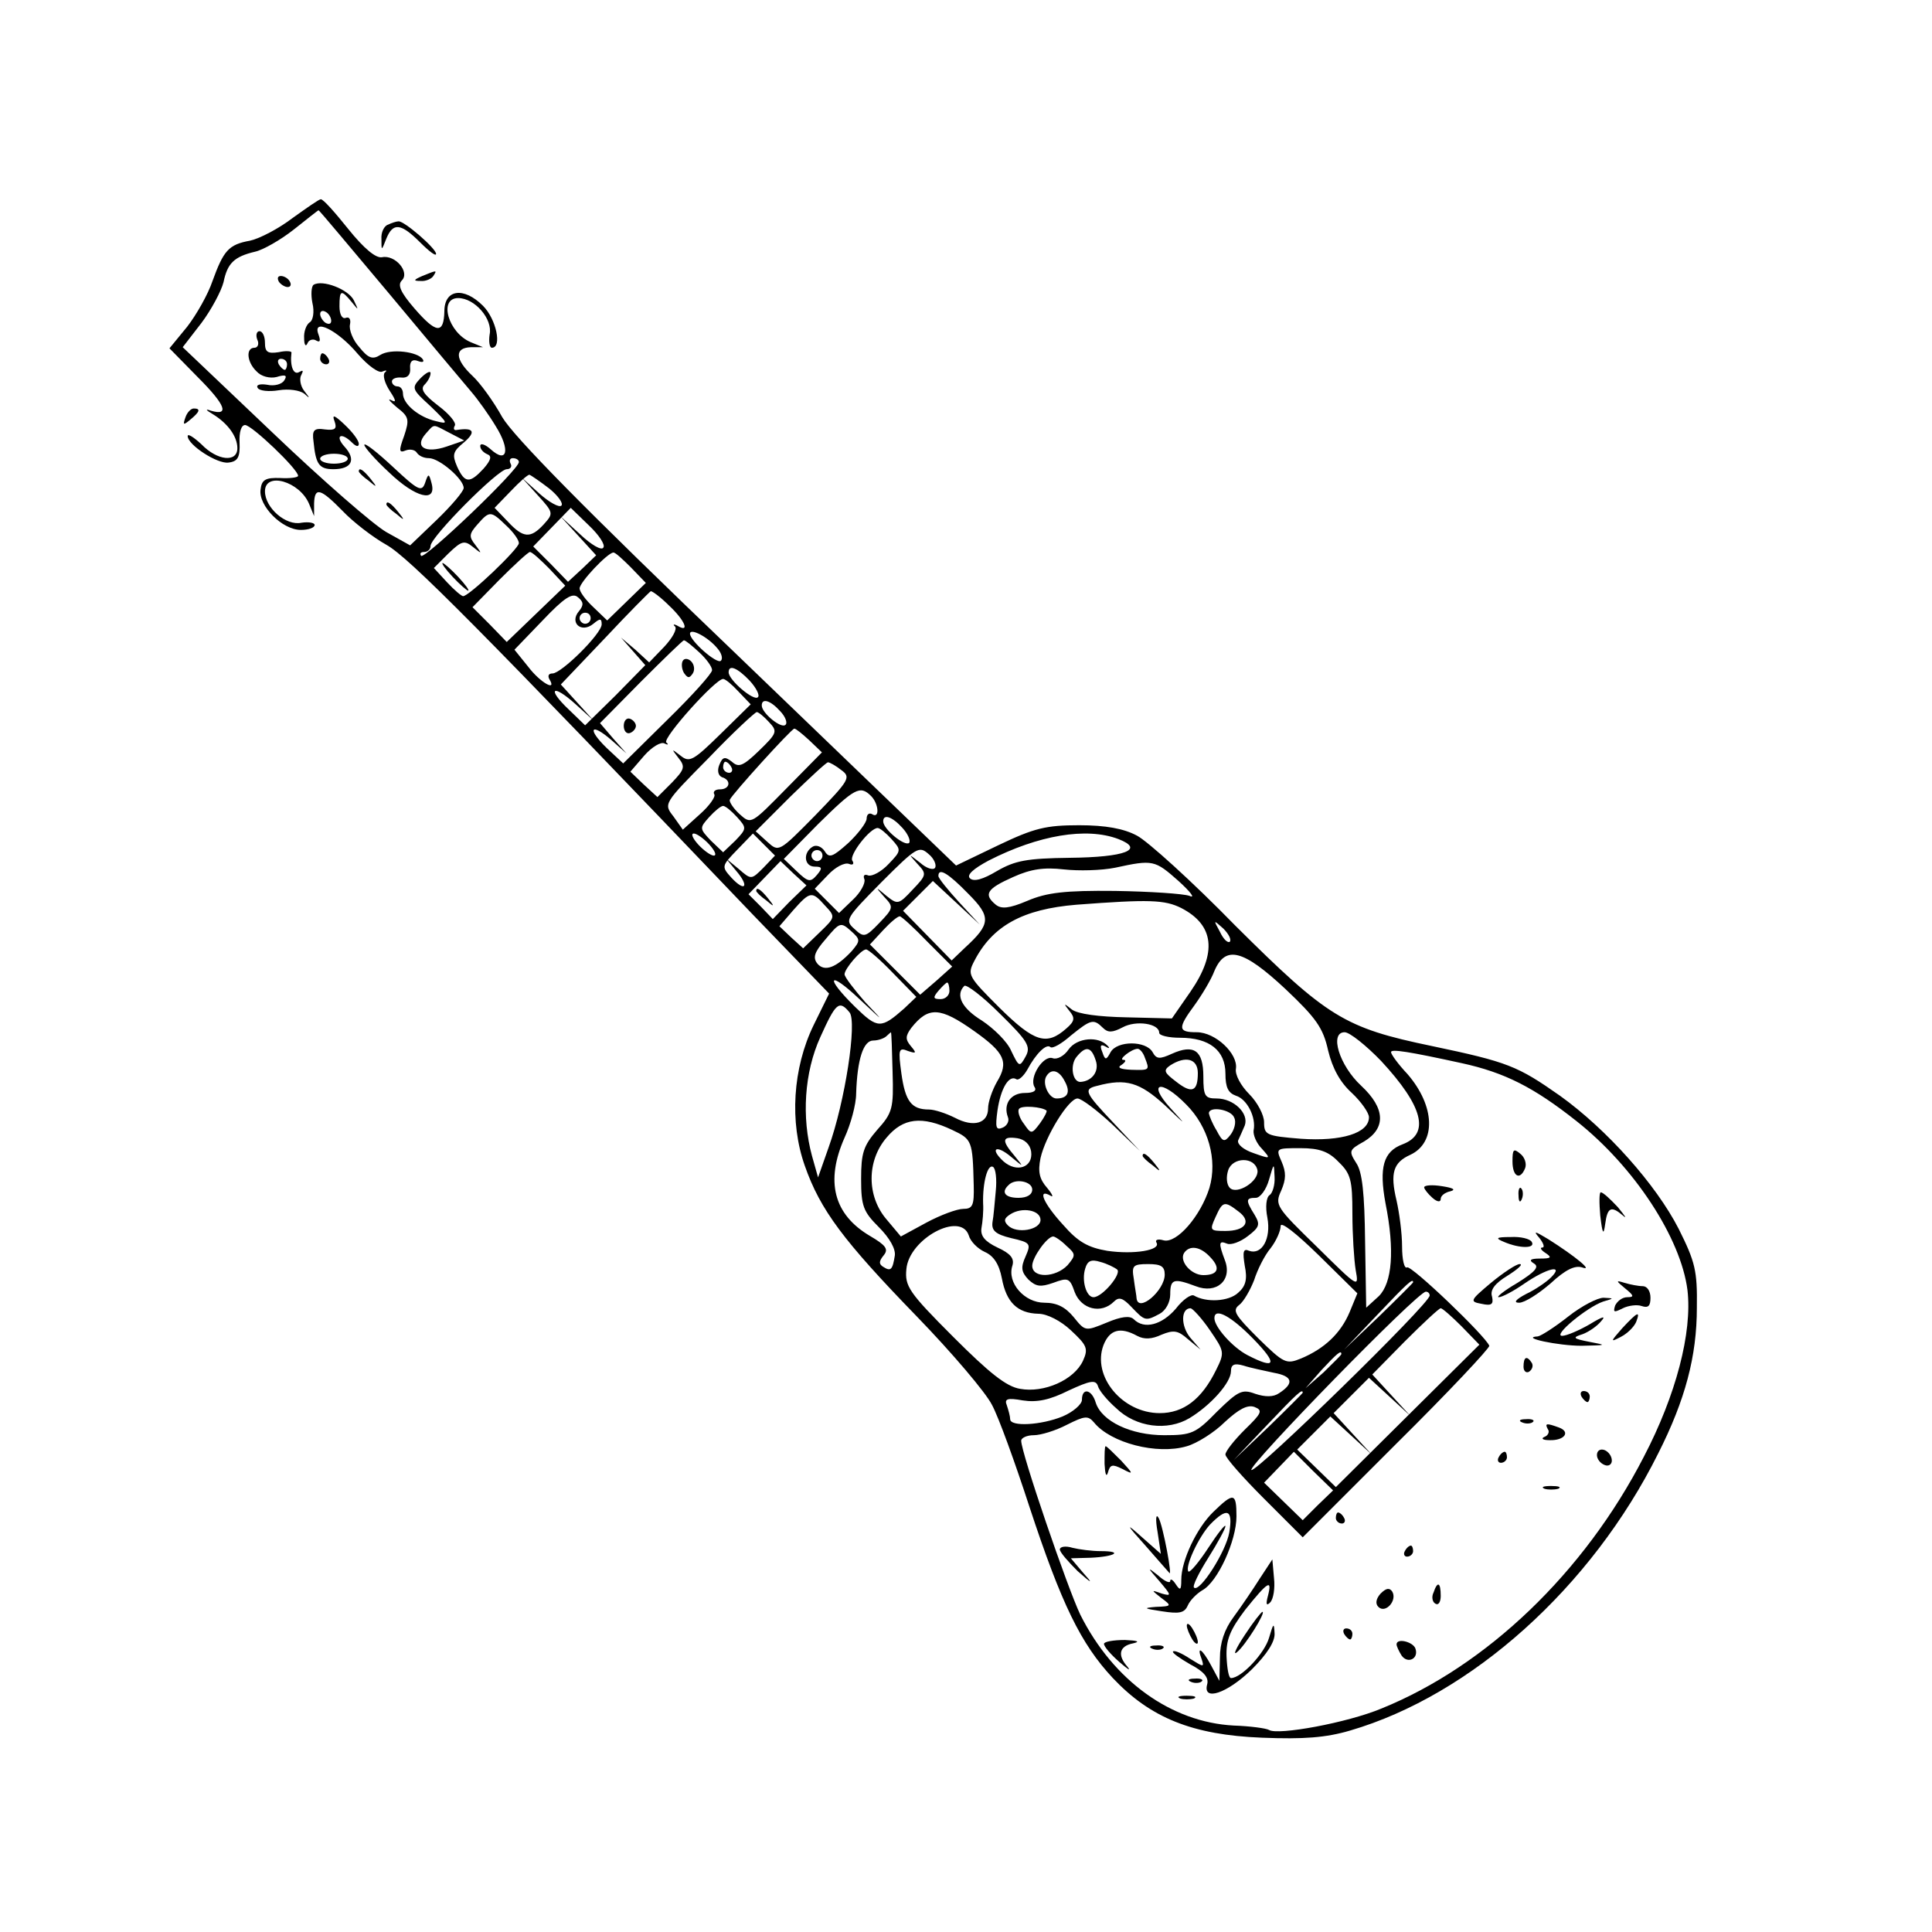 <?xml version="1.0" standalone="no"?>
<!DOCTYPE svg PUBLIC "-//W3C//DTD SVG 20010904//EN"
 "http://www.w3.org/TR/2001/REC-SVG-20010904/DTD/svg10.dtd">
<svg version="1.0" xmlns="http://www.w3.org/2000/svg"
 width="350pt" height="350pt" viewBox="0 0 350 350"
 preserveAspectRatio="xMidYMid meet">

<g transform="translate(0,350) scale(0.1,-0.1)"
fill="#000000" stroke="none">
<path d="M530 3105 c-25 -19 -59 -37 -77 -41 -39 -7 -48 -18 -68 -73 -8 -24
-29 -61 -46 -83 l-32 -39 52 -53 c50 -50 57 -70 23 -60 -11 4 -9 1 3 -6 28
-17 45 -41 45 -62 0 -26 -36 -23 -65 7 -14 13 -25 20 -25 15 0 -16 54 -51 74
-48 17 2 21 10 20 36 -1 19 3 32 10 32 12 0 96 -80 96 -92 0 -3 -15 -5 -32 -4
-27 1 -34 -3 -36 -21 -4 -29 39 -73 73 -73 14 0 25 4 25 9 0 4 -11 6 -24 4
-28 -6 -66 27 -66 57 0 36 63 18 80 -23 l9 -22 0 23 c1 30 11 28 52 -14 18
-19 54 -47 79 -61 41 -23 167 -150 663 -669 l139 -144 -28 -57 c-38 -78 -44
-176 -16 -255 28 -80 70 -136 203 -273 64 -66 125 -138 136 -160 12 -22 42
-105 68 -185 58 -176 93 -248 151 -310 68 -72 144 -103 270 -108 76 -3 116 0
160 13 219 64 437 259 558 502 49 97 70 176 70 264 1 67 -3 83 -33 143 -41 80
-130 180 -215 241 -77 54 -94 61 -232 90 -159 33 -189 52 -356 218 -78 80
-159 153 -178 163 -24 13 -57 19 -105 19 -60 0 -81 -5 -146 -36 l-77 -37 -396
381 c-280 268 -405 396 -426 431 -16 29 -40 62 -54 75 -32 30 -33 51 -3 52
l22 0 -22 9 c-41 17 -59 80 -23 80 30 0 63 -38 57 -66 -2 -13 0 -24 4 -24 19
0 8 52 -16 76 -35 35 -70 30 -70 -10 -1 -42 -15 -40 -54 5 -26 30 -31 43 -23
51 15 15 -12 47 -36 42 -11 -2 -32 15 -61 51 -24 30 -46 55 -50 54 -3 0 -26
-16 -51 -34z m175 -137 c70 -84 137 -164 149 -178 12 -14 32 -42 44 -62 27
-43 21 -69 -9 -42 -10 9 -19 12 -19 6 0 -6 6 -12 13 -15 8 -3 7 -10 -7 -26
-25 -27 -34 -27 -48 4 -9 21 -8 27 13 44 22 19 17 27 -14 22 -5 -1 -6 3 -3 8
3 5 -10 21 -30 36 -26 20 -33 30 -25 38 6 6 11 15 11 21 0 5 -8 1 -18 -9 -17
-18 -16 -20 18 -51 32 -31 33 -33 10 -27 -31 7 -60 31 -60 50 0 7 -4 13 -10
13 -5 0 -10 4 -10 9 0 5 8 8 18 7 11 -1 16 6 15 17 -1 12 4 17 14 13 8 -3 12
-2 9 3 -9 14 -58 20 -77 8 -14 -9 -22 -6 -38 14 -12 13 -19 32 -17 41 2 9 -1
15 -8 12 -6 -2 -11 6 -11 21 0 30 3 31 22 8 13 -16 13 -16 4 3 -10 20 -57 38
-73 28 -4 -3 -5 -18 -2 -33 4 -16 1 -32 -5 -35 -6 -4 -11 -17 -10 -29 0 -12 3
-16 6 -9 2 6 10 9 16 5 7 -4 8 0 4 11 -12 31 35 8 71 -35 19 -22 39 -36 45
-32 7 3 9 2 4 -2 -4 -5 0 -19 9 -33 12 -18 12 -22 3 -17 -8 4 -3 -2 10 -13 22
-17 23 -22 13 -52 -10 -27 -9 -31 3 -26 8 3 17 1 20 -4 4 -6 13 -10 22 -10 19
0 63 -38 63 -54 0 -6 -22 -32 -49 -58 l-48 -46 -43 24 c-23 13 -116 94 -206
180 l-163 155 34 44 c18 24 36 58 40 74 7 34 19 46 57 55 14 3 46 21 70 40 24
19 44 35 45 35 1 1 58 -68 128 -151z m-105 -49 c0 -6 -4 -7 -10 -4 -5 3 -10
11 -10 16 0 6 5 7 10 4 6 -3 10 -11 10 -16z m214 -203 l27 -14 -32 -11 c-38
-13 -59 -1 -38 23 17 19 12 18 43 2z m126 -53 c0 -14 -170 -176 -177 -170 -3
4 -1 7 5 7 7 0 12 5 12 11 0 16 122 139 138 139 7 0 10 5 7 10 -3 6 -1 10 4
10 6 0 11 -3 11 -7z m55 -48 c16 -13 26 -27 22 -31 -4 -4 -22 6 -40 22 l-32
29 29 -32 c29 -32 29 -33 11 -53 -24 -26 -37 -25 -65 5 l-24 25 29 30 c16 17
31 30 34 30 3 -1 19 -12 36 -25z m98 -107 c-3 -6 -22 5 -42 24 l-36 33 33 -36
32 -35 -25 -24 -26 -24 -31 32 -32 32 34 35 34 35 33 -32 c18 -17 30 -35 26
-40z m-176 40 c13 -12 23 -26 23 -32 0 -10 -90 -96 -101 -96 -3 0 -16 11 -29
25 l-24 26 26 26 c24 23 29 25 45 12 16 -13 17 -13 4 4 -12 15 -11 20 4 37 22
25 24 25 52 -2z m78 -78 l29 -31 -53 -51 -53 -51 -31 32 -31 31 49 50 c27 27
52 50 55 50 4 0 19 -14 35 -30z m148 2 l27 -28 -35 -34 -35 -34 -25 24 c-14
13 -25 28 -25 34 0 11 50 64 61 65 3 1 17 -12 32 -27z m-94 -79 c-18 -21 4
-41 26 -23 12 10 15 10 15 -1 0 -17 -73 -89 -89 -89 -7 0 -9 -4 -6 -10 15 -24
-16 -7 -38 22 l-25 31 51 53 c39 41 54 51 64 42 10 -8 11 -14 2 -25z m163 10
c29 -27 38 -50 16 -37 -7 4 -10 3 -5 -1 4 -5 -5 -21 -20 -37 l-27 -28 -25 23
-26 22 22 -25 22 -25 -54 -55 -55 -54 -30 29 c-40 38 -29 47 13 9 l32 -29 -29
32 -30 33 80 84 c43 46 81 84 83 85 3 0 18 -11 33 -26z m-142 -23 c0 -5 -4
-10 -10 -10 -5 0 -10 5 -10 10 0 6 5 10 10 10 6 0 10 -4 10 -10z m230 -55 c7
-8 10 -18 6 -22 -7 -7 -56 36 -56 49 0 11 33 -6 50 -27z m-33 -7 c13 -12 23
-26 23 -32 0 -6 -36 -46 -81 -90 l-80 -79 -30 28 c-36 35 -29 47 9 14 l27 -24
-24 27 -24 28 74 75 c41 41 76 75 78 75 3 0 15 -10 28 -22z m91 -51 c12 -13
19 -27 15 -30 -7 -8 -53 31 -53 45 0 15 16 8 38 -15z m-20 -20 l22 -23 -55
-54 c-49 -48 -56 -52 -72 -39 -17 13 -17 13 -4 -4 13 -16 11 -21 -12 -45 l-26
-26 -25 23 -24 23 25 29 c14 16 31 26 37 22 6 -3 8 -2 3 2 -7 8 89 115 103
115 4 0 16 -10 28 -23z m75 -35 c10 -10 14 -22 10 -25 -7 -8 -43 21 -43 35 0
14 16 9 33 -10z m-20 -20 c16 -17 15 -20 -18 -52 -29 -28 -37 -31 -49 -20 -13
10 -17 9 -23 -6 -4 -10 -2 -19 5 -22 17 -5 15 -22 -4 -22 -8 0 -13 -4 -10 -9
3 -4 -9 -21 -26 -36 l-31 -28 -17 24 c-18 23 -18 23 64 106 44 46 84 83 87 83
3 0 13 -8 22 -18z m73 -33 l23 -22 -64 -65 c-64 -65 -64 -66 -85 -47 -11 10
-19 22 -18 26 4 10 112 129 117 129 3 0 15 -10 27 -21z m-141 -49 c3 -5 1 -10
-4 -10 -6 0 -11 5 -11 10 0 6 2 10 4 10 3 0 8 -4 11 -10z m199 -5 c18 -13 15
-18 -47 -82 -66 -67 -66 -67 -87 -48 l-21 19 63 63 c35 34 65 62 68 62 3 0 14
-6 24 -14z m54 -47 c14 -14 16 -42 2 -33 -5 3 -10 0 -10 -8 0 -7 -15 -27 -33
-44 -29 -26 -35 -28 -43 -15 -6 9 -16 12 -22 8 -18 -11 -15 -36 4 -36 14 0 14
-3 4 -15 -12 -14 -16 -13 -37 7 l-23 22 62 63 c66 65 76 71 96 51z m-243 -38
c18 -20 18 -21 -3 -43 l-22 -21 -22 21 c-21 22 -21 23 -3 43 10 11 21 20 25
20 4 0 15 -9 25 -20z m300 -20 c10 -11 15 -23 12 -27 -8 -7 -47 25 -47 39 0
14 16 9 35 -12z m-20 -20 c18 -20 18 -21 -5 -45 -13 -14 -30 -23 -37 -21 -7 3
-10 0 -7 -7 2 -7 -7 -24 -21 -37 l-25 -24 -22 22 -22 22 24 25 c13 14 30 23
38 20 7 -3 10 0 6 6 -6 10 32 59 46 59 4 0 15 -9 25 -20z m-330 -10 c10 -11
14 -20 8 -20 -5 0 -18 9 -28 20 -10 11 -14 20 -8 20 5 0 18 -9 28 -20z m98
-42 c-22 -22 -22 -22 -45 -2 l-23 19 19 -23 c24 -28 16 -39 -9 -12 -18 20 -18
21 10 50 l29 30 20 -20 20 -20 -21 -22z m643 52 c49 -19 12 -33 -88 -34 -78
-1 -99 -5 -132 -24 -25 -15 -42 -20 -49 -13 -6 6 6 17 34 32 90 46 177 61 235
39z m-332 -52 c-3 -5 -16 -1 -27 9 -22 17 -22 17 -5 -2 17 -18 17 -20 -9 -47
-25 -27 -27 -27 -47 -11 -20 17 -21 17 -4 -2 17 -18 17 -20 -9 -47 -25 -26
-28 -27 -45 -11 -18 16 -16 19 49 85 63 63 68 66 85 51 10 -8 15 -20 12 -25z
m-204 22 c0 -5 -4 -10 -10 -10 -5 0 -10 5 -10 10 0 6 5 10 10 10 6 0 10 -4 10
-10z m-60 -84 l-30 -31 -22 23 -22 22 29 30 29 30 23 -22 24 -22 -31 -30z
m705 38 c22 -20 31 -32 20 -27 -11 4 -72 8 -135 9 -91 1 -124 -3 -159 -18 -33
-14 -47 -15 -57 -7 -23 19 -16 29 31 50 33 15 57 18 92 14 27 -3 68 -2 93 3
69 15 72 14 115 -24z m-381 -23 c42 -42 41 -55 -6 -98 l-24 -23 -44 45 -44 45
27 27 27 27 42 -39 43 -40 -37 40 c-21 23 -38 44 -38 48 0 16 18 5 54 -32z
m-259 -22 c19 -20 18 -21 -10 -48 l-30 -29 -22 20 -21 20 25 29 c31 35 34 35
58 8z m645 -4 c60 -31 65 -81 17 -151 l-34 -49 -82 2 c-51 1 -88 6 -99 14 -15
12 -16 12 -5 -2 11 -13 10 -19 -5 -32 -36 -32 -58 -25 -121 37 -57 57 -59 60
-46 85 33 64 88 94 185 102 132 10 160 9 190 -6z m-460 -61 l45 -45 -29 -26
-29 -25 -46 46 -45 45 24 26 c13 14 26 25 30 25 3 0 26 -21 50 -46z m-137 -17
c-28 -30 -49 -38 -62 -23 -9 11 -6 21 15 45 25 30 27 31 45 15 18 -16 18 -18
2 -37z m685 17 c-4 -3 -12 5 -18 18 -12 22 -12 22 6 6 10 -10 15 -20 12 -24z
m-610 -57 l42 -43 -22 -21 c-42 -37 -48 -37 -89 3 -56 55 -48 67 8 14 46 -43
46 -43 10 -5 -20 23 -37 45 -37 50 0 10 30 45 39 45 4 0 26 -19 49 -43z m711
-29 c55 -52 68 -70 77 -111 8 -33 22 -58 43 -77 17 -16 31 -36 31 -44 0 -29
-50 -44 -123 -39 -63 5 -67 7 -67 30 0 13 -12 36 -27 51 -15 15 -26 35 -24 46
4 27 -37 66 -71 66 -34 0 -35 7 -4 49 13 18 30 46 36 62 20 47 52 39 129 -33z
m-609 -3 c0 -8 -7 -15 -16 -15 -14 0 -14 3 -4 15 7 8 14 15 16 15 2 0 4 -7 4
-15z m138 -119 c-11 -20 -12 -19 -26 10 -7 17 -32 41 -53 55 -36 22 -49 46
-32 63 4 3 33 -19 64 -50 51 -50 57 -60 47 -78z m-319 80 c14 -17 -8 -162 -38
-245 l-19 -54 -11 39 c-19 70 -14 151 15 215 28 62 34 68 53 45z m226 -34 c55
-39 63 -56 41 -92 -9 -16 -16 -37 -16 -48 0 -27 -26 -35 -60 -17 -16 8 -37 15
-47 15 -32 0 -43 15 -50 65 -6 44 -5 48 12 41 15 -5 16 -4 5 9 -10 12 -10 18
1 33 31 39 52 38 114 -6z m233 6 c9 -9 17 -9 36 1 24 13 66 7 66 -10 0 -5 17
-9 38 -9 53 0 82 -23 82 -65 0 -25 5 -35 19 -40 20 -6 37 -39 32 -63 -1 -8 5
-23 15 -33 17 -19 16 -19 -15 -8 -18 6 -30 16 -28 23 3 6 8 18 12 27 8 22 -20
49 -51 49 -21 0 -24 4 -24 40 0 47 -17 59 -57 41 -22 -10 -28 -10 -35 3 -12
21 -64 21 -76 0 -8 -15 -10 -15 -15 0 -5 12 -3 15 6 10 6 -4 8 -3 4 1 -17 19
-56 15 -71 -6 -8 -12 -21 -19 -29 -16 -17 6 -43 -35 -33 -52 5 -7 -2 -11 -17
-11 -26 0 -40 -20 -31 -44 3 -7 -2 -16 -10 -19 -12 -5 -13 1 -9 31 6 41 21 65
34 57 4 -3 13 5 20 17 16 30 35 48 42 41 4 -3 20 6 37 21 36 29 41 31 58 14z
m-381 -80 c2 -66 0 -74 -28 -105 -25 -29 -29 -42 -29 -89 0 -49 4 -59 32 -87
20 -20 31 -40 29 -52 -4 -25 -7 -29 -21 -20 -8 5 -8 10 1 21 9 11 4 18 -25 35
-66 39 -81 99 -46 178 11 24 21 60 21 80 2 62 13 96 31 96 9 0 20 4 24 8 4 4
8 7 8 7 1 0 2 -32 3 -72z m885 20 c76 -82 89 -132 39 -151 -35 -13 -43 -42
-31 -107 17 -85 12 -144 -12 -168 l-23 -21 -2 120 c-1 87 -5 126 -16 142 -14
22 -13 24 14 39 40 24 39 60 -5 101 -40 37 -58 97 -30 97 9 0 39 -24 66 -52z
m-517 1 c7 -20 -7 -38 -28 -39 -14 0 -19 30 -7 45 17 21 27 19 35 -6z m89 5
c9 -23 9 -23 -25 -22 -20 1 -26 4 -17 9 7 5 9 9 3 9 -10 0 15 20 26 20 4 0 10
-7 13 -16z m574 -10 c78 -17 131 -44 208 -105 105 -83 189 -212 201 -306 9
-77 -21 -191 -79 -302 -108 -210 -285 -379 -475 -456 -62 -26 -188 -49 -204
-39 -5 3 -34 7 -64 8 -113 6 -218 81 -278 201 -23 48 -107 293 -107 315 0 5
10 10 23 10 12 0 39 8 60 19 32 16 38 17 49 4 30 -37 114 -59 168 -43 18 5 50
25 69 44 25 23 41 32 54 27 15 -6 13 -11 -18 -41 -19 -19 -35 -39 -35 -45 0
-6 32 -42 70 -80 l70 -70 170 170 c94 93 169 173 168 177 -7 18 -142 147 -149
142 -5 -3 -9 14 -9 38 0 24 -5 61 -10 83 -12 50 -6 69 25 83 47 22 45 88 -5
146 -17 18 -30 36 -30 40 0 6 32 1 128 -20z m-478 -18 c0 -34 -11 -38 -40 -15
-21 16 -23 20 -10 29 28 18 50 12 50 -14z m-241 -15 c11 -20 5 -31 -15 -31
-14 0 -27 28 -18 41 9 14 23 10 33 -10z m181 -43 c40 -38 41 -39 10 -5 -42 46
-17 53 29 6 40 -40 57 -100 42 -151 -16 -51 -59 -101 -83 -95 -10 3 -16 1 -13
-4 9 -14 -41 -22 -89 -15 -35 6 -53 16 -80 47 -35 38 -48 67 -23 53 6 -4 4 2
-6 14 -14 16 -17 29 -12 54 9 40 51 108 67 108 7 0 35 -21 63 -47 l50 -48 -47
50 c-53 56 -56 62 -30 68 52 14 77 6 122 -35z m-214 -10 c1 -2 -4 -12 -12 -23
-15 -20 -16 -20 -29 -1 -8 10 -12 23 -9 27 4 7 42 4 50 -3z m340 -13 c4 -8 0
-22 -7 -31 -11 -14 -14 -13 -25 8 -8 13 -13 26 -14 31 0 14 41 7 46 -8z m-511
-22 c36 -17 37 -19 39 -100 1 -37 -2 -43 -19 -43 -11 0 -41 -11 -67 -25 l-46
-25 -26 31 c-36 42 -36 106 0 148 30 36 64 40 119 14z m143 -39 c4 -29 -26
-39 -50 -18 -26 24 -13 31 14 8 23 -19 23 -19 6 2 -24 28 -23 36 5 32 13 -2
23 -11 25 -24z m557 -19 c22 -21 25 -33 25 -93 0 -38 3 -85 6 -103 6 -33 5
-32 -70 42 -74 72 -77 76 -65 102 9 21 9 33 1 52 -11 25 -11 25 34 25 34 0 51
-6 69 -25z m-147 -15 c3 -20 -37 -45 -50 -32 -6 6 -7 20 -3 32 8 24 48 25 53
0z m-474 -37 c-2 -21 -4 -47 -6 -57 -2 -15 5 -22 34 -29 35 -8 36 -10 26 -33
-9 -20 -8 -28 5 -42 14 -13 22 -14 45 -6 27 10 30 9 39 -17 12 -31 48 -40 71
-17 9 9 16 7 32 -10 24 -25 25 -26 51 -12 11 6 19 21 19 35 0 28 6 30 46 15
38 -15 67 11 53 47 -12 32 -11 36 4 30 7 -3 24 3 38 14 21 16 22 21 12 38 -17
27 -16 31 2 31 8 0 19 15 24 33 9 31 9 31 10 5 1 -15 -4 -30 -9 -33 -6 -4 -8
-21 -4 -41 7 -38 -10 -68 -33 -60 -11 5 -12 -2 -8 -27 5 -24 2 -37 -12 -49
-17 -16 -58 -18 -80 -5 -5 3 -20 -7 -33 -24 -25 -29 -57 -38 -76 -19 -7 7 -23
5 -49 -6 -39 -16 -39 -16 -60 10 -15 18 -30 26 -53 26 -36 0 -68 36 -58 67 4
13 -3 22 -27 33 -23 11 -31 21 -29 35 2 11 4 31 3 45 -1 37 8 72 18 66 5 -3 7
-23 5 -43z m66 2 c0 -9 -9 -15 -25 -15 -24 0 -32 10 -18 23 12 13 43 7 43 -8z
m374 -40 c24 -18 12 -35 -24 -35 -28 0 -29 1 -18 25 13 29 16 30 42 10z m-359
-15 c0 -18 -43 -26 -59 -10 -8 8 -7 13 4 20 21 14 55 8 55 -10z m560 -167
c-16 -38 -45 -66 -88 -84 -27 -11 -31 -9 -78 37 -42 42 -47 50 -34 60 8 6 20
27 27 45 6 19 19 45 30 58 10 13 18 31 18 40 0 9 28 -13 69 -53 l70 -69 -14
-34z m-690 139 c3 -11 16 -24 29 -30 16 -7 26 -22 31 -48 8 -43 28 -63 66 -64
16 0 41 -13 59 -30 29 -27 32 -33 22 -55 -16 -35 -71 -59 -114 -51 -25 4 -56
29 -121 94 -81 81 -88 92 -85 123 5 55 98 105 113 61z m177 -19 c17 -15 17
-17 2 -35 -22 -23 -64 -24 -64 -1 0 15 27 53 38 53 3 0 14 -7 24 -17z m261
-21 c19 -20 13 -32 -13 -32 -22 0 -44 25 -35 40 10 15 30 12 48 -8z m-169 -22
c8 -8 -27 -50 -43 -50 -13 0 -22 30 -15 52 4 14 11 17 27 12 12 -3 26 -10 31
-14z m86 -9 c0 -29 -48 -70 -51 -43 0 4 -3 19 -5 35 -4 24 -2 27 26 27 23 0
30 -4 30 -19z m450 -14 c0 -1 -28 -29 -62 -62 l-63 -60 60 63 c55 58 65 67 65
59z m30 -24 c0 -15 -316 -323 -323 -316 -7 7 301 323 316 323 4 0 7 -3 7 -7z
m-398 -63 c26 -38 27 -40 11 -72 -26 -53 -59 -78 -102 -78 -68 0 -123 67 -102
123 11 28 30 34 61 17 13 -7 27 -6 44 2 22 9 30 8 48 -8 l23 -19 -19 22 c-17
21 -17 53 1 53 4 -1 20 -18 35 -40z m456 7 l32 -33 -130 -129 -130 -129 -35
34 -35 34 30 30 30 30 37 -34 38 -35 -35 38 -34 37 32 32 32 32 37 -34 38 -35
-35 38 -34 37 59 60 c33 33 62 60 65 60 3 0 20 -15 38 -33z m-378 -22 c45 -46
42 -57 -10 -30 -27 14 -60 51 -60 67 0 20 30 4 70 -37z m160 -28 c0 -2 -15
-16 -32 -33 l-33 -29 29 33 c28 30 36 37 36 29z m-122 -34 c34 -6 37 -19 9
-37 -10 -7 -25 -7 -43 -1 -24 9 -31 5 -69 -32 -39 -40 -46 -43 -96 -43 -60 0
-113 25 -124 59 -7 24 -25 28 -25 5 0 -8 -16 -22 -35 -30 -39 -16 -95 -19 -95
-5 0 5 -3 16 -6 25 -5 12 1 14 29 9 26 -4 49 1 83 18 39 18 49 20 53 8 2 -8
17 -26 33 -40 36 -35 93 -42 133 -18 38 23 75 64 75 85 0 12 6 15 23 10 12 -4
37 -9 55 -13z m52 -36 c0 -1 -28 -29 -62 -62 l-63 -60 60 63 c55 58 65 67 65
59z m27 -204 l-27 -27 -35 34 -35 34 27 28 27 28 35 -35 36 -35 -28 -27z"/>
<path d="M505 2990 c3 -5 11 -10 16 -10 6 0 7 5 4 10 -3 6 -11 10 -16 10 -6 0
-7 -4 -4 -10z"/>
<path d="M466 2885 c4 -8 1 -15 -5 -15 -16 0 -14 -26 4 -43 8 -9 24 -13 36
-10 16 5 20 3 14 -6 -4 -7 -18 -11 -31 -8 -13 2 -21 0 -17 -6 3 -5 20 -7 38
-4 18 3 38 0 46 -6 11 -10 11 -9 0 5 -7 9 -9 23 -5 29 4 8 3 9 -4 5 -10 -6
-17 10 -14 35 1 3 -10 4 -23 1 -20 -3 -25 0 -25 17 0 11 -4 21 -10 21 -5 0 -7
-7 -4 -15z m54 -45 c0 -5 -2 -10 -4 -10 -3 0 -8 5 -11 10 -3 6 -1 10 4 10 6 0
11 -4 11 -10z"/>
<path d="M580 2850 c0 -5 5 -10 11 -10 5 0 7 5 4 10 -3 6 -8 10 -11 10 -2 0
-4 -4 -4 -10z"/>
<path d="M606 2737 c5 -14 1 -17 -17 -15 -20 3 -24 -1 -21 -22 4 -41 10 -50
36 -50 33 0 42 17 20 41 -18 20 -6 27 14 7 7 -7 12 -8 12 -2 0 6 -11 21 -26
35 -18 17 -23 19 -18 6z m24 -68 c0 -5 -11 -9 -25 -9 -14 0 -25 4 -25 9 0 5
11 9 25 9 14 0 25 -4 25 -9z"/>
<path d="M660 2694 c0 -4 20 -27 45 -50 48 -46 86 -55 77 -20 -5 19 -6 19 -12
1 -6 -17 -13 -13 -58 29 -29 27 -52 45 -52 40z"/>
<path d="M650 2646 c0 -2 8 -10 18 -17 15 -13 16 -12 3 4 -13 16 -21 21 -21
13z"/>
<path d="M700 2586 c0 -2 8 -10 18 -17 15 -13 16 -12 3 4 -13 16 -21 21 -21
13z"/>
<path d="M820 2455 c13 -14 26 -25 28 -25 3 0 -5 11 -18 25 -13 14 -26 25 -28
25 -3 0 5 -11 18 -25z"/>
<path d="M1237 2303 c-3 -5 -2 -15 2 -22 7 -10 10 -10 16 -1 4 6 3 16 -3 22
-5 5 -12 6 -15 1z"/>
<path d="M1130 2185 c0 -9 5 -15 11 -13 6 2 11 8 11 13 0 5 -5 11 -11 13 -6 2
-11 -4 -11 -13z"/>
<path d="M1370 1886 c0 -2 8 -10 18 -17 15 -13 16 -12 3 4 -13 16 -21 21 -21
13z"/>
<path d="M2740 1396 c0 -28 14 -35 23 -12 3 8 -1 20 -9 26 -12 10 -14 8 -14
-14z"/>
<path d="M2580 1349 c0 -3 7 -12 15 -19 9 -8 15 -8 15 -2 0 6 8 12 18 14 10 3
4 6 -15 9 -18 3 -33 2 -33 -2z"/>
<path d="M2751 1334 c0 -11 3 -14 6 -6 3 7 2 16 -1 19 -3 4 -6 -2 -5 -13z"/>
<path d="M2899 1298 c4 -34 6 -37 9 -15 4 30 11 33 32 15 8 -7 4 -1 -9 15 -14
15 -27 27 -31 27 -3 0 -3 -19 -1 -42z"/>
<path d="M2789 1257 c7 -9 10 -17 5 -17 -5 0 -2 -5 6 -10 12 -8 10 -10 -10
-10 -18 0 -21 -3 -11 -9 10 -6 2 -15 -30 -35 -24 -14 -39 -26 -34 -26 6 0 27
11 47 25 41 28 72 35 48 11 -8 -8 -28 -22 -45 -30 -19 -10 -24 -16 -13 -16 10
0 35 16 57 35 27 25 44 33 57 29 22 -8 -12 20 -61 51 -25 15 -28 16 -16 2z"/>
<path d="M2725 1250 c28 -12 57 -12 50 0 -3 6 -21 10 -38 9 -27 0 -29 -2 -12
-9z"/>
<path d="M2701 1176 c-38 -32 -39 -34 -17 -38 18 -4 22 -1 19 13 -4 12 5 24
28 38 19 12 29 21 22 21 -6 0 -29 -15 -52 -34z"/>
<path d="M2944 1166 c16 -13 17 -16 4 -16 -9 0 -18 -7 -22 -15 -4 -13 -2 -13
14 -5 10 5 26 7 34 4 12 -4 16 0 16 15 0 12 -6 21 -14 21 -8 0 -23 3 -33 6
-16 5 -16 4 1 -10z"/>
<path d="M2841 1115 c-24 -19 -49 -35 -55 -36 -34 -2 37 -17 79 -17 46 1 47 1
15 7 -31 6 -32 8 -13 14 11 4 27 15 34 24 9 10 2 8 -21 -6 -19 -11 -42 -21
-50 -21 -18 0 45 52 74 62 20 6 21 6 1 7 -11 0 -40 -15 -64 -34z"/>
<path d="M2939 1094 c-22 -25 -22 -26 -3 -16 12 6 24 18 28 27 8 21 3 19 -25
-11z"/>
<path d="M2760 1024 c0 -8 5 -12 10 -9 6 4 8 11 5 16 -9 14 -15 11 -15 -7z"/>
<path d="M2865 970 c3 -5 8 -10 11 -10 2 0 4 5 4 10 0 6 -5 10 -11 10 -5 0 -7
-4 -4 -10z"/>
<path d="M2758 923 c7 -3 16 -2 19 1 4 3 -2 6 -13 5 -11 0 -14 -3 -6 -6z"/>
<path d="M2804 911 c4 -5 0 -12 -6 -14 -7 -3 -3 -6 9 -6 27 -1 39 15 17 23
-22 8 -26 8 -20 -3z"/>
<path d="M2001 848 c1 -18 3 -25 6 -16 4 15 8 16 26 7 21 -11 21 -10 -2 15
-14 14 -26 26 -28 26 -2 0 -2 -15 -2 -32z"/>
<path d="M2893 864 c0 -7 6 -15 14 -18 7 -3 13 1 13 8 0 8 -6 16 -13 19 -8 3
-14 -1 -14 -9z"/>
<path d="M2715 860 c-3 -5 -1 -10 4 -10 6 0 11 5 11 10 0 6 -2 10 -4 10 -3 0
-8 -4 -11 -10z"/>
<path d="M2798 803 c6 -2 18 -2 25 0 6 3 1 5 -13 5 -14 0 -19 -2 -12 -5z"/>
<path d="M2198 761 c-30 -29 -58 -88 -58 -123 0 -19 -2 -20 -10 -8 -5 8 -10
11 -10 6 0 -5 -10 -1 -22 10 -20 16 -20 15 2 -10 22 -26 23 -28 5 -23 -20 7
-20 7 -1 -8 19 -14 19 -15 -10 -16 -24 -2 -22 -3 11 -8 32 -5 41 -3 47 11 4 9
16 21 26 27 28 15 62 90 62 134 0 43 -5 44 -42 8z m29 -37 c-6 -35 -54 -110
-64 -100 -3 3 9 27 26 54 17 27 31 53 31 57 0 5 -14 -13 -31 -39 -17 -26 -33
-45 -36 -43 -7 8 18 62 39 85 31 32 42 28 35 -14z"/>
<path d="M2097 725 l6 -40 -34 30 c-30 27 -30 25 6 -15 22 -25 41 -47 43 -49
7 -12 -11 85 -19 99 -5 9 -6 -2 -2 -25z"/>
<path d="M2420 750 c0 -5 5 -10 11 -10 5 0 7 5 4 10 -3 6 -8 10 -11 10 -2 0
-4 -4 -4 -10z"/>
<path d="M1920 693 c0 -5 15 -22 32 -39 27 -24 29 -24 10 -3 l-22 26 36 1 c44
2 60 12 18 12 -16 0 -39 3 -51 6 -13 4 -23 2 -23 -3z"/>
<path d="M2545 690 c-3 -5 -1 -10 4 -10 6 0 11 5 11 10 0 6 -2 10 -4 10 -3 0
-8 -4 -11 -10z"/>
<path d="M2282 640 c-12 -19 -33 -50 -47 -69 -17 -23 -25 -47 -25 -75 l-1 -41
-15 28 c-16 30 -27 37 -17 11 5 -15 3 -14 -21 1 -15 10 -29 16 -31 13 -2 -2
12 -12 31 -23 25 -13 34 -24 31 -36 -9 -32 36 -17 81 27 27 27 42 50 41 65 -1
20 -2 19 -10 -8 -8 -28 -50 -73 -69 -73 -4 0 -7 17 -8 39 -1 30 6 48 34 85 41
51 49 56 41 25 -4 -15 -3 -19 4 -12 6 6 9 26 7 44 l-3 34 -23 -35z"/>
<path d="M2501 613 c-8 -9 -10 -18 -4 -24 13 -13 35 12 25 28 -5 7 -11 6 -21
-4z"/>
<path d="M2597 615 c-4 -8 -2 -17 3 -20 6 -4 10 3 10 14 0 25 -6 27 -13 6z"/>
<path d="M2255 538 c-16 -24 -22 -38 -14 -31 15 12 53 73 46 73 -2 0 -17 -19
-32 -42z"/>
<path d="M2150 555 c0 -5 5 -17 10 -25 5 -8 10 -10 10 -5 0 6 -5 17 -10 25 -5
8 -10 11 -10 5z"/>
<path d="M2435 540 c3 -5 8 -10 11 -10 2 0 4 5 4 10 0 6 -5 10 -11 10 -5 0 -7
-4 -4 -10z"/>
<path d="M2000 522 c0 -5 12 -19 28 -33 15 -13 21 -17 15 -9 -19 21 -16 38 10
43 13 3 8 5 -15 6 -21 0 -38 -3 -38 -7z"/>
<path d="M2530 521 c0 -3 4 -12 9 -20 11 -16 32 -6 25 13 -5 12 -34 19 -34 7z"/>
<path d="M2088 513 c7 -3 16 -2 19 1 4 3 -2 6 -13 5 -11 0 -14 -3 -6 -6z"/>
<path d="M2158 453 c7 -3 16 -2 19 1 4 3 -2 6 -13 5 -11 0 -14 -3 -6 -6z"/>
<path d="M2138 423 c6 -2 18 -2 25 0 6 3 1 5 -13 5 -14 0 -19 -2 -12 -5z"/>
<path d="M2070 1406 c0 -2 8 -10 18 -17 15 -13 16 -12 3 4 -13 16 -21 21 -21
13z"/>
<path d="M703 3093 c-7 -2 -13 -14 -12 -26 0 -22 0 -22 9 1 12 29 26 28 61 -7
16 -16 29 -26 29 -21 0 10 -58 60 -68 59 -4 0 -13 -3 -19 -6z"/>
<path d="M765 3000 c-16 -7 -17 -9 -3 -9 9 -1 20 4 23 9 7 11 7 11 -20 0z"/>
<path d="M336 2744 c-5 -14 -4 -15 9 -4 17 14 19 20 6 20 -5 0 -12 -7 -15 -16z"/>
</g>
</svg>
